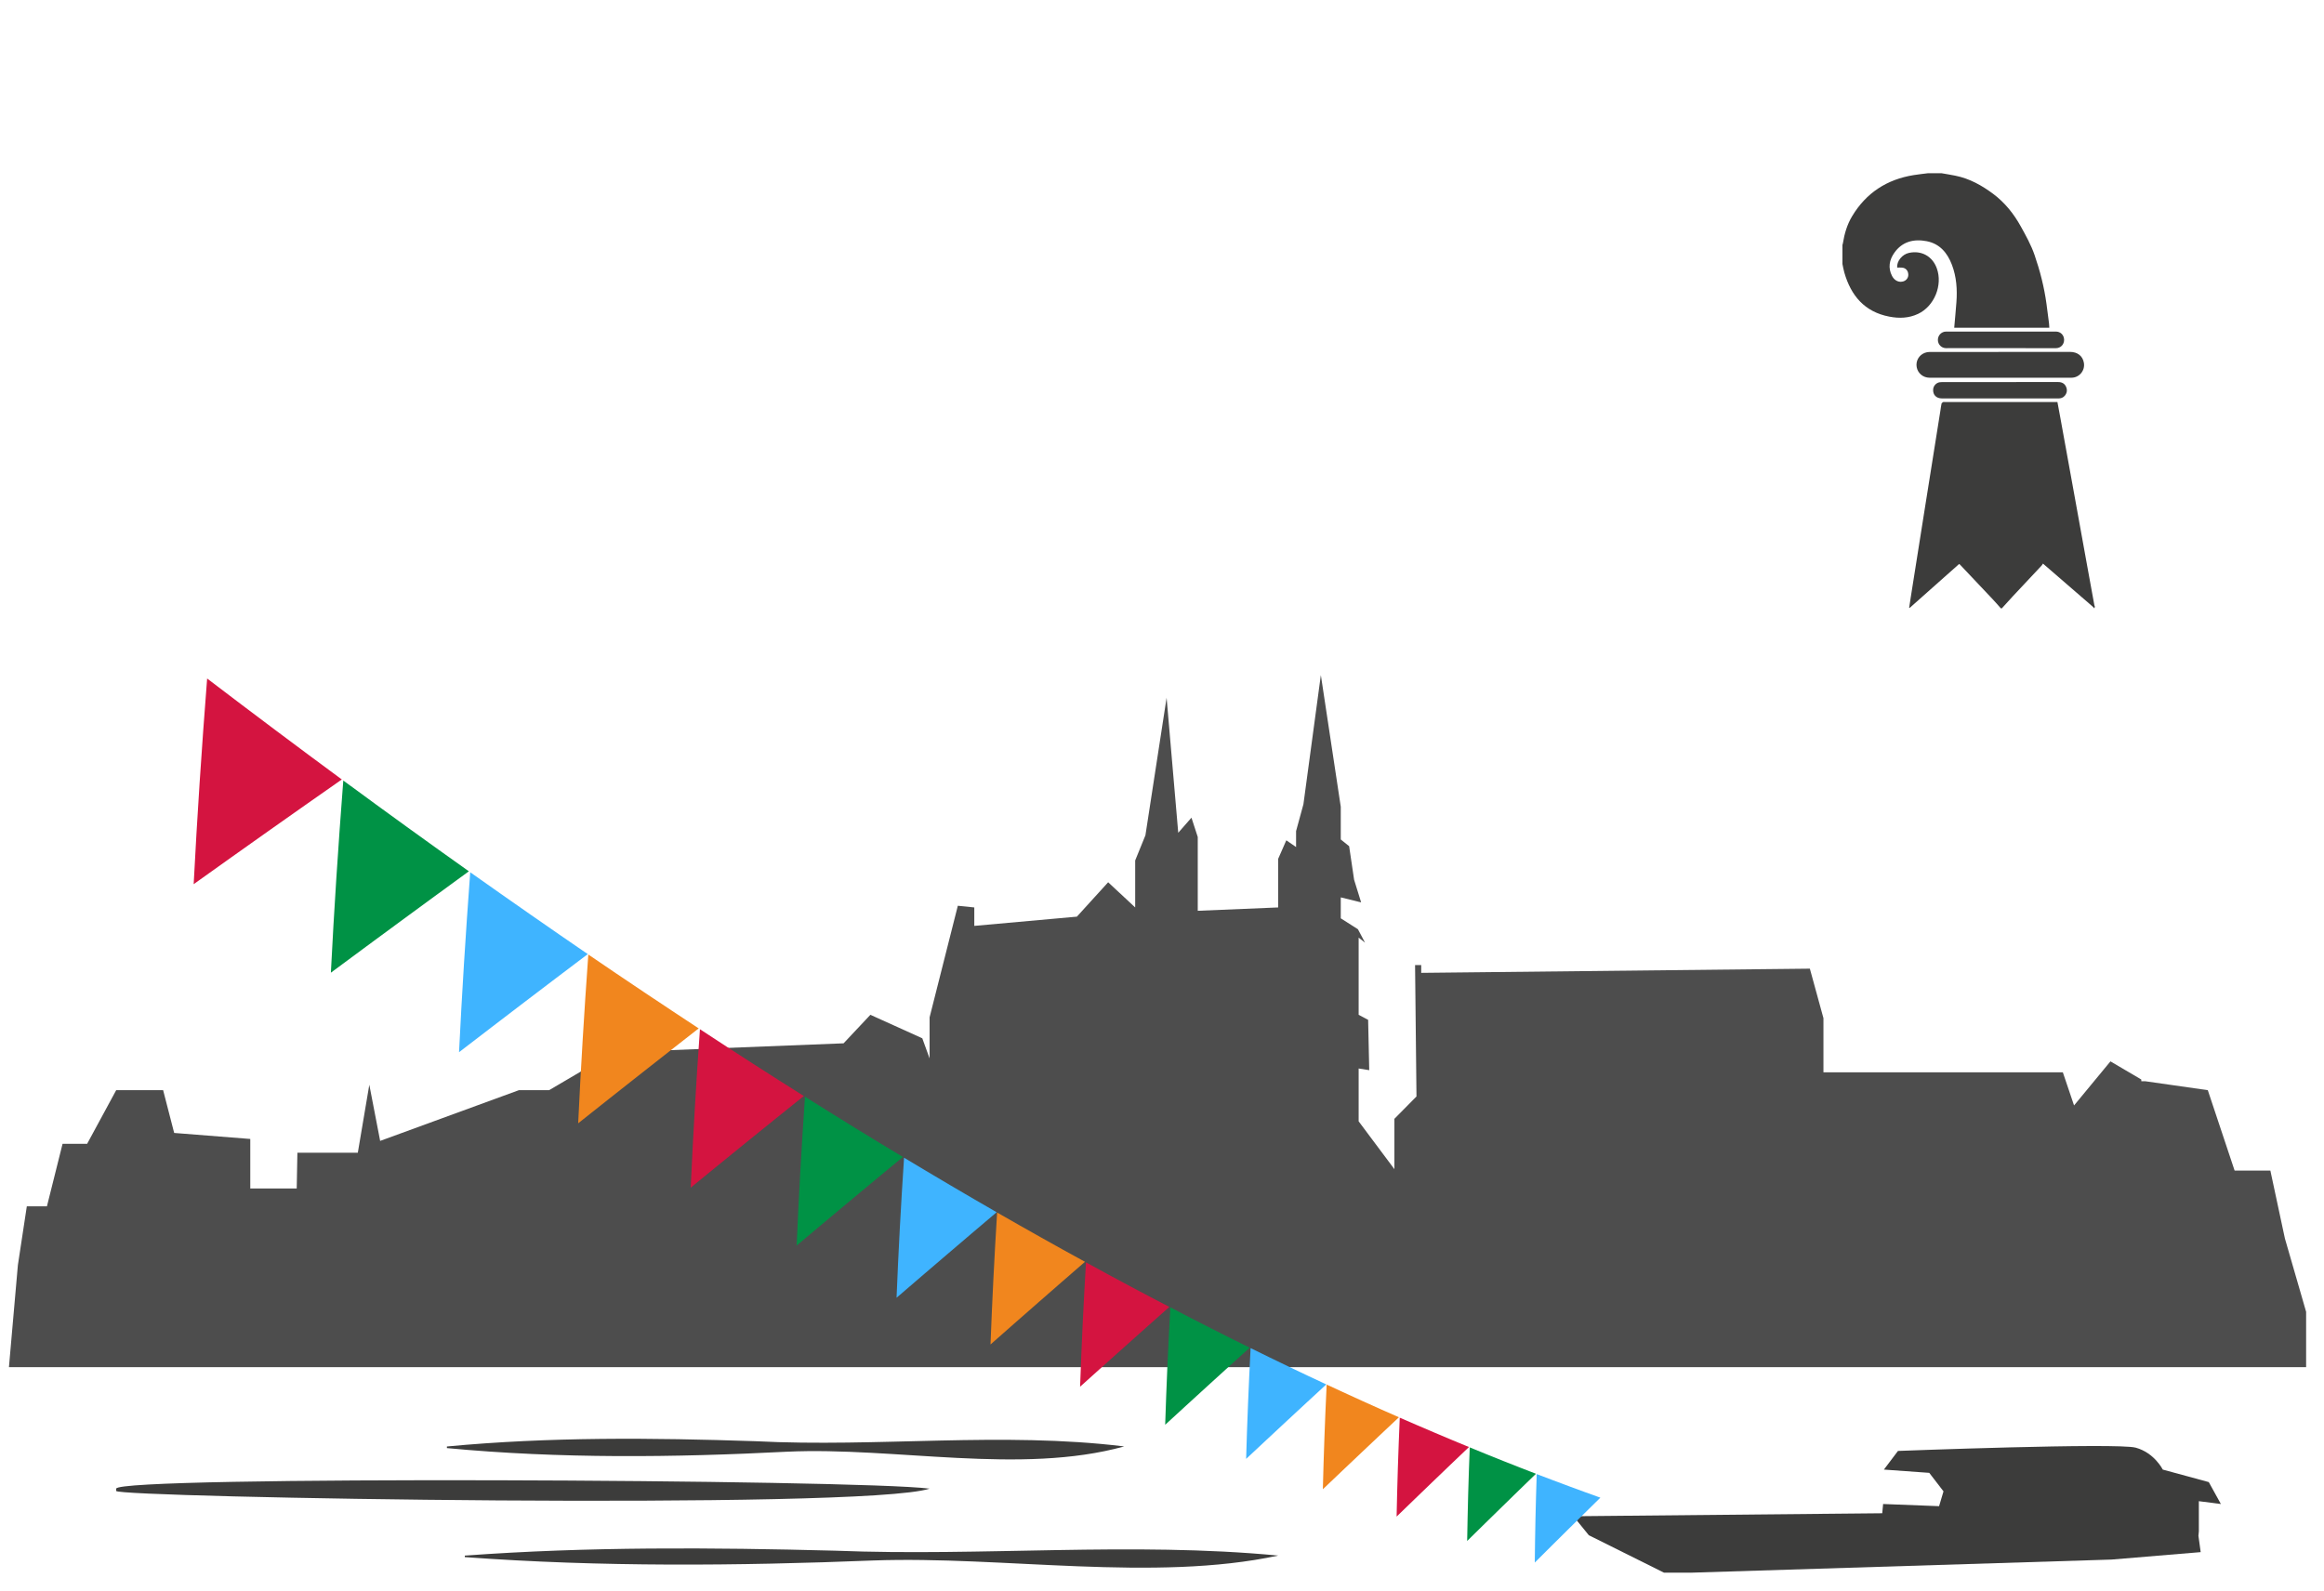 <?xml version="1.0" encoding="utf-8"?>
<!-- Generator: Adobe Illustrator 16.0.0, SVG Export Plug-In . SVG Version: 6.00 Build 0)  -->
<!DOCTYPE svg PUBLIC "-//W3C//DTD SVG 1.1//EN" "http://www.w3.org/Graphics/SVG/1.1/DTD/svg11.dtd">
<svg version="1.1" id="Layer_1" xmlns="http://www.w3.org/2000/svg" xmlns:xlink="http://www.w3.org/1999/xlink" x="0px" y="0px"
	 width="260px" height="178px" viewBox="0 0 260 178" style="enable-background:new 0 0 260 178;" xml:space="preserve">
<path style="fill:#3C3C3B;" d="M189.113,176l47.104-1.47l9.987-0.833l-0.252-1.828l0.047-0.496v-3.377l2.465,0.317l-1.355-2.452
	l-5.146-1.4c0,0-0.936-1.88-3.022-2.452c-2.088-0.573-26.603,0.364-26.603,0.364l-1.575,2.088l5.075,0.365l1.593,2.071l-0.494,1.658
	l-6.261-0.242l-0.098,1.035l-34.551,0.334l1.723,2.124l8.416,4.193H189.113z"/>
<polygon style="fill:#4D4D4D;" points="255.625,138.593 254,131 250,131 247,122 240,121 239.562,121 239.558,120.805 
	236.109,118.777 232.037,123.71 230.782,120 204,120 204,113.942 202.48,108.402 159,108.872 159,108 158.312,108 158.47,122.705 
	156,125.206 156,130.84 152,125.487 152,119.574 153.185,119.762 153.061,114.129 152,113.565 152,104.93 152.715,105.492 
	151.92,103.99 150,102.77 150,100.424 152.278,100.986 151.492,98.451 150.936,94.697 150,93.945 150,90.286 147.772,75.547 
	145.822,90.003 145,93.008 145,94.792 143.906,94.039 143,96.105 143,101.551 134,101.926 134,93.665 133.296,91.506 
	131.817,93.195 130.515,78.081 128.146,93.477 127,96.293 127,101.551 123.976,98.733 120.477,102.582 109,103.615 109,101.551 
	107.158,101.362 104,113.848 104,118.448 103.182,116.194 97.375,113.565 94.378,116.757 72.931,117.604 71.172,111.971 
	69.589,118.26 67.811,118.252 61.433,122 58.054,122 42.53,127.678 41.317,121.394 40.031,129 33.271,129 33.196,133 28,133 
	28,127.46 19.486,126.787 18.25,122 13,122 9.75,128 7,128 5.25,135 3,135 2,141.584 1,153 258,153 258,146.806 "/>
<g>
	<path style="fill-rule:evenodd;clip-rule:evenodd;fill:#3C3C3B;" d="M223.852,68.081c-0.312-0.35-0.619-0.704-0.94-1.045
		c-1.206-1.282-2.415-2.559-3.624-3.837c-0.023-0.024-0.052-0.045-0.103-0.088c-1.849,1.643-3.697,3.284-5.545,4.926
		c-0.017-0.009-0.034-0.018-0.051-0.027c0.06-0.385,0.115-0.771,0.177-1.155c0.513-3.243,1.025-6.487,1.541-9.731
		c0.593-3.734,1.189-7.468,1.783-11.202c0.04-0.254,0.066-0.512,0.124-0.762c0.016-0.067,0.119-0.121,0.191-0.169
		c0.03-0.02,0.083-0.002,0.127-0.002c4.122,0,8.244,0,12.366,0c0.084,0,0.169,0,0.279,0c0.106,0.572,0.214,1.133,0.314,1.696
		c0.493,2.714,0.985,5.432,1.479,8.146c0.507,2.801,1.013,5.602,1.52,8.403c0.271,1.492,0.543,2.985,0.816,4.478
		c0.011,0.055,0.038,0.108,0.059,0.163c-0.019,0.068-0.034,0.138-0.052,0.206c-0.064-0.066-0.123-0.138-0.193-0.199
		c-1.304-1.128-2.607-2.258-3.913-3.387c-0.531-0.46-1.063-0.917-1.649-1.424c-0.057,0.085-0.096,0.164-0.153,0.226
		c-1.062,1.134-2.127,2.265-3.188,3.399c-0.426,0.458-0.841,0.924-1.262,1.385C223.921,68.081,223.887,68.081,223.852,68.081z"/>
	<path style="fill-rule:evenodd;clip-rule:evenodd;fill:#3C3C3B;" d="M217.204,19.384c0.522,0.092,1.046,0.175,1.565,0.28
		c1.581,0.321,2.948,1.081,4.227,2.038c1.303,0.976,2.288,2.208,3.073,3.62c0.579,1.043,1.159,2.082,1.55,3.215
		c0.614,1.779,1.078,3.595,1.333,5.462c0.1,0.73,0.193,1.461,0.285,2.193c0.02,0.151,0.021,0.306,0.032,0.486
		c-3.56,0-7.1,0-10.638,0c0.082-0.949,0.174-1.903,0.245-2.857c0.106-1.425,0.01-2.837-0.5-4.183
		c-0.503-1.325-1.353-2.355-2.815-2.644c-1.439-0.282-2.736,0.03-3.629,1.293c-0.561,0.794-0.731,1.683-0.257,2.597
		c0.274,0.527,0.777,0.754,1.259,0.606c0.361-0.11,0.586-0.43,0.559-0.796c-0.029-0.414-0.282-0.701-0.683-0.744
		c-0.184-0.021-0.371-0.005-0.562-0.005c-0.063-0.71,0.551-1.483,1.337-1.649c1.391-0.293,2.604,0.382,3.094,1.72
		c0.691,1.893-0.275,4.253-2.091,5.109c-1.038,0.49-2.122,0.521-3.223,0.308c-2.758-0.533-4.281-2.338-5.026-4.926
		c-0.092-0.317-0.145-0.647-0.215-0.973c0-0.704,0-1.409,0-2.113c0.019-0.063,0.042-0.128,0.052-0.193
		c0.171-1.076,0.479-2.116,1.042-3.049c1.57-2.605,3.894-4.108,6.888-4.586c0.532-0.085,1.069-0.142,1.604-0.21
		C216.208,19.384,216.706,19.384,217.204,19.384z"/>
	<path style="fill-rule:evenodd;clip-rule:evenodd;fill:#3C3C3B;" d="M223.777,42.271c-2.638,0-5.274,0.001-7.911-0.001
		c-0.711-0.002-1.304-0.494-1.432-1.172c-0.131-0.686,0.24-1.358,0.904-1.611c0.164-0.062,0.351-0.098,0.525-0.098
		c5.239-0.006,10.479-0.009,15.717-0.009c0.85-0.001,1.434,0.466,1.559,1.234c0.141,0.855-0.509,1.645-1.377,1.656
		c-0.72,0.009-1.441,0-2.164,0C227.658,42.271,225.717,42.271,223.777,42.271L223.777,42.271z"/>
	<path style="fill-rule:evenodd;clip-rule:evenodd;fill:#3C3C3B;" d="M223.75,44.59c-2.163,0-4.326,0.001-6.488-0.002
		c-0.64,0-1.029-0.401-0.989-1.009c0.027-0.401,0.343-0.747,0.741-0.804c0.085-0.013,0.171-0.018,0.256-0.018
		c4.326-0.001,8.651,0.001,12.977-0.004c0.411,0,0.723,0.149,0.893,0.524c0.162,0.358,0.113,0.706-0.142,1.011
		c-0.189,0.227-0.44,0.304-0.733,0.303C228.093,44.588,225.922,44.59,223.75,44.59z"/>
	<path style="fill-rule:evenodd;clip-rule:evenodd;fill:#3C3C3B;" d="M223.871,37.105c2.042,0,4.085,0.002,6.127,0
		c0.526-0.001,0.925,0.394,0.925,0.927c0,0.531-0.395,0.934-0.921,0.932c-3.939-0.002-7.878-0.006-11.816-0.007
		c-0.154,0-0.309,0.007-0.464,0.007c-0.51-0.002-0.912-0.404-0.919-0.913c-0.007-0.522,0.401-0.945,0.916-0.945
		C219.77,37.105,221.821,37.105,223.871,37.105z"/>
</g>
<g>
	<g>
		<g style="enable-background:new    ;">
			<defs>
				<polygon id="SVGID_37_" style="enable-background:new    ;" points="19.995,198.378 22.055,75.826 196.929,92.43 
					177.527,173.963 				"/>
			</defs>
			<clipPath id="SVGID_2_">
				<use xlink:href="#SVGID_37_"  style="overflow:visible;"/>
			</clipPath>
			<g style="clip-path:url(#SVGID_2_);">
				<g>
					<g>
						<g>
							<path style="fill:#3FB4FF;" d="M171.922,164.964c-0.028,0.844-0.055,1.685-0.078,2.521c-0.023,0.834-0.044,1.665-0.062,2.492
								c-0.018,0.824-0.033,1.645-0.046,2.46c-0.013,0.813-0.023,1.623-0.031,2.429c0.618-0.617,1.234-1.231,1.85-1.843
								c0.614-0.61,1.228-1.218,1.839-1.823c0.611-0.604,1.221-1.206,1.829-1.806c0.607-0.6,1.214-1.196,1.819-1.791
								c-0.583-0.208-1.167-0.419-1.753-0.633c-0.589-0.215-1.179-0.432-1.771-0.651c-0.595-0.221-1.19-0.443-1.788-0.669
								C173.129,165.424,172.526,165.195,171.922,164.964"/>
							<path style="fill:#009245;" d="M164.431,161.976c-0.036,0.894-0.068,1.783-0.099,2.668c-0.029,0.883-0.056,1.761-0.08,2.635
								c-0.023,0.871-0.044,1.738-0.062,2.602c-0.019,0.86-0.035,1.716-0.049,2.569c0.648-0.639,1.295-1.274,1.94-1.907
								c0.645-0.633,1.288-1.263,1.931-1.89c0.641-0.627,1.281-1.251,1.919-1.872c0.638-0.62,1.274-1.237,1.909-1.852
								c-0.606-0.234-1.214-0.47-1.823-0.708c-0.613-0.24-1.228-0.482-1.844-0.727c-0.619-0.247-1.24-0.496-1.862-0.748
								C165.686,162.492,165.059,162.235,164.431,161.976"/>
							<path style="fill:#D41440;" d="M156.6,158.652c-0.041,0.943-0.079,1.883-0.114,2.818c-0.035,0.932-0.067,1.86-0.098,2.784
								c-0.029,0.921-0.056,1.838-0.079,2.75c-0.023,0.91-0.045,1.815-0.062,2.717c0.683-0.662,1.363-1.32,2.042-1.976
								c0.678-0.654,1.354-1.306,2.029-1.955c0.674-0.647,1.347-1.293,2.018-1.936c0.671-0.642,1.34-1.28,2.008-1.917
								c-0.634-0.26-1.269-0.523-1.905-0.789c-0.64-0.268-1.281-0.538-1.924-0.812c-0.646-0.274-1.295-0.553-1.946-0.833
								C157.914,159.224,157.258,158.939,156.6,158.652"/>
							<path style="fill:#F1861E;" d="M148.422,154.947c-0.049,0.999-0.094,1.993-0.135,2.983c-0.042,0.986-0.08,1.968-0.115,2.946
								c-0.035,0.975-0.067,1.944-0.097,2.91c-0.029,0.963-0.056,1.921-0.079,2.875c0.717-0.685,1.434-1.366,2.147-2.045
								c0.714-0.678,1.425-1.353,2.136-2.024c0.709-0.671,1.416-1.339,2.121-2.004c0.704-0.664,1.407-1.325,2.107-1.983
								c-0.66-0.288-1.323-0.581-1.987-0.877c-0.668-0.298-1.338-0.599-2.011-0.903c-0.675-0.306-1.353-0.615-2.032-0.928
								C149.795,155.584,149.109,155.267,148.422,154.947"/>
							<path style="fill:#3FB4FF;" d="M139.912,150.864c-0.054,1.058-0.105,2.111-0.154,3.159c-0.048,1.045-0.093,2.085-0.135,3.12
								c-0.042,1.032-0.08,2.059-0.116,3.08c-0.035,1.019-0.066,2.031-0.095,3.04c0.757-0.709,1.512-1.414,2.265-2.117
								c0.751-0.701,1.501-1.399,2.249-2.095c0.747-0.693,1.492-1.385,2.235-2.072c0.741-0.687,1.481-1.37,2.22-2.051
								c-0.691-0.321-1.385-0.647-2.08-0.976c-0.699-0.331-1.401-0.665-2.104-1.003c-0.708-0.34-1.417-0.683-2.129-1.029
								C141.351,151.572,140.632,151.22,139.912,150.864"/>
							<path style="fill:#009245;" d="M130.936,146.306c-0.064,1.122-0.124,2.238-0.179,3.35c-0.056,1.106-0.108,2.209-0.156,3.306
								c-0.048,1.092-0.092,2.18-0.133,3.262c-0.041,1.079-0.078,2.152-0.112,3.221c0.797-0.733,1.594-1.464,2.388-2.191
								c0.793-0.726,1.584-1.448,2.373-2.168c0.788-0.718,1.573-1.433,2.356-2.145c0.782-0.71,1.562-1.417,2.34-2.121
								c-0.725-0.357-1.452-0.719-2.181-1.084c-0.733-0.367-1.469-0.738-2.206-1.113c-0.742-0.376-1.485-0.757-2.232-1.142
								C132.443,147.092,131.691,146.701,130.936,146.306"/>
							<path style="fill:#D41440;" d="M121.495,141.269c-0.071,1.188-0.138,2.371-0.201,3.549c-0.062,1.172-0.122,2.34-0.176,3.501
								c-0.054,1.157-0.105,2.31-0.152,3.456c-0.047,1.142-0.09,2.279-0.13,3.411c0.844-0.761,1.686-1.517,2.525-2.27
								c0.837-0.752,1.673-1.5,2.506-2.244c0.832-0.743,1.661-1.483,2.487-2.22c0.825-0.735,1.648-1.467,2.469-2.195
								c-0.761-0.396-1.524-0.795-2.29-1.199c-0.77-0.405-1.543-0.815-2.318-1.229c-0.78-0.417-1.562-0.838-2.346-1.263
								C123.08,142.138,122.289,141.705,121.495,141.269"/>
							<path style="fill:#F1861E;" d="M111.554,135.693c-0.079,1.258-0.153,2.512-0.223,3.76c-0.07,1.244-0.136,2.482-0.197,3.715
								c-0.062,1.229-0.119,2.451-0.172,3.669c-0.053,1.213-0.103,2.421-0.148,3.622c0.893-0.786,1.782-1.57,2.67-2.352
								c0.886-0.778,1.771-1.555,2.652-2.326c0.88-0.771,1.758-1.538,2.634-2.301c0.874-0.762,1.745-1.52,2.614-2.273
								c-0.801-0.438-1.605-0.88-2.411-1.326c-0.811-0.449-1.625-0.903-2.44-1.362c-0.821-0.461-1.646-0.926-2.473-1.396
								C113.227,136.65,112.392,136.174,111.554,135.693"/>
							<path style="fill:#3FB4FF;" d="M101.143,129.559c-0.089,1.336-0.173,2.666-0.253,3.991c-0.079,1.32-0.154,2.635-0.224,3.943
								c-0.07,1.304-0.135,2.602-0.196,3.894c-0.06,1.287-0.116,2.568-0.167,3.844c0.946-0.815,1.89-1.627,2.831-2.435
								c0.939-0.806,1.875-1.607,2.81-2.406c0.932-0.797,1.862-1.59,2.789-2.379c0.926-0.787,1.849-1.571,2.77-2.351
								c-0.844-0.485-1.689-0.976-2.539-1.47c-0.854-0.497-1.711-0.999-2.571-1.505c-0.866-0.51-1.734-1.024-2.606-1.544
								C102.908,130.619,102.027,130.092,101.143,129.559"/>
							<path style="fill:#009245;" d="M90.058,122.732c-0.097,1.42-0.19,2.834-0.278,4.243c-0.088,1.402-0.171,2.8-0.249,4.191
								c-0.078,1.386-0.151,2.765-0.218,4.139c-0.068,1.368-0.13,2.729-0.187,4.085c1.004-0.846,2.005-1.687,3.004-2.523
								c0.997-0.835,1.991-1.666,2.983-2.493c0.99-0.825,1.977-1.646,2.962-2.463c0.983-0.814,1.963-1.626,2.941-2.433
								c-0.891-0.535-1.785-1.075-2.683-1.621c-0.903-0.549-1.81-1.104-2.72-1.664c-0.916-0.564-1.835-1.134-2.758-1.709
								C91.925,123.906,90.993,123.321,90.058,122.732"/>
							<path style="fill:#D41440;" d="M78.308,115.18c-0.108,1.513-0.21,3.019-0.308,4.518c-0.097,1.494-0.188,2.98-0.274,4.462
								c-0.086,1.475-0.167,2.942-0.242,4.404c-0.075,1.456-0.145,2.905-0.21,4.348c1.069-0.876,2.136-1.748,3.199-2.615
								c1.061-0.865,2.12-1.726,3.175-2.581c1.053-0.854,2.104-1.703,3.152-2.547c1.045-0.843,2.088-1.681,3.128-2.513
								c-0.945-0.595-1.893-1.194-2.845-1.799c-0.958-0.609-1.919-1.224-2.884-1.845c-0.971-0.625-1.946-1.255-2.925-1.892
								C80.289,116.479,79.3,115.833,78.308,115.18"/>
							<path style="fill:#F1861E;" d="M65.819,106.819c-0.116,1.609-0.227,3.213-0.333,4.81c-0.105,1.591-0.206,3.176-0.3,4.753
								c-0.095,1.571-0.184,3.136-0.268,4.693c-0.083,1.551-0.162,3.096-0.234,4.633c1.141-0.908,2.278-1.811,3.413-2.709
								c1.132-0.896,2.26-1.785,3.385-2.671c1.123-0.884,2.242-1.763,3.357-2.637c1.113-0.873,2.223-1.74,3.329-2.604
								c-1-0.658-2.005-1.321-3.014-1.99c-1.016-0.673-2.037-1.353-3.062-2.039c-1.032-0.69-2.069-1.387-3.111-2.091
								C67.932,108.258,66.878,107.542,65.819,106.819"/>
							<path style="fill:#3FB4FF;" d="M52.607,97.614c-0.128,1.718-0.25,3.429-0.366,5.132c-0.116,1.696-0.226,3.386-0.331,5.067
								c-0.104,1.675-0.202,3.342-0.295,5.002c-0.092,1.652-0.179,3.298-0.259,4.935c1.219-0.938,2.435-1.872,3.647-2.8
								c1.209-0.926,2.415-1.847,3.617-2.763c1.199-0.913,2.394-1.821,3.585-2.725c1.188-0.901,2.374-1.797,3.554-2.688
								c-1.064-0.729-2.133-1.463-3.207-2.205c-1.081-0.747-2.168-1.501-3.26-2.261c-1.1-0.767-2.204-1.539-3.314-2.318
								C54.86,99.205,53.736,98.413,52.607,97.614"/>
							<path style="fill:#009245;" d="M38.406,87.348c-0.142,1.834-0.278,3.661-0.407,5.48c-0.129,1.812-0.252,3.617-0.369,5.414
								c-0.116,1.789-0.225,3.569-0.328,5.343c-0.102,1.765-0.198,3.521-0.286,5.269c1.31-0.972,2.615-1.938,3.915-2.898
								c1.297-0.957,2.59-1.909,3.878-2.855c1.285-0.944,2.565-1.883,3.841-2.816c1.272-0.931,2.541-1.856,3.804-2.778
								c-1.138-0.808-2.281-1.622-3.428-2.444c-1.156-0.828-2.316-1.663-3.482-2.506c-1.174-0.85-2.354-1.706-3.539-2.57
								C40.812,89.113,39.612,88.235,38.406,87.348"/>
							<path style="fill:#D41440;" d="M23.174,75.933c-0.154,1.965-0.302,3.921-0.442,5.868c-0.14,1.939-0.273,3.869-0.399,5.791
								c-0.126,1.913-0.245,3.818-0.355,5.715c-0.111,1.888-0.214,3.768-0.311,5.64c1.404-1.005,2.804-2.003,4.199-2.995
								c1.392-0.99,2.779-1.974,4.162-2.951c1.379-0.975,2.754-1.944,4.125-2.907c1.367-0.961,2.729-1.915,4.088-2.864
								c-1.219-0.898-2.443-1.804-3.672-2.718c-1.239-0.92-2.482-1.849-3.732-2.786c-1.259-0.943-2.525-1.896-3.796-2.858
								C25.757,77.897,24.469,76.92,23.174,75.933"/>
						</g>
					</g>
				</g>
			</g>
		</g>
	</g>
</g>
<path style="fill:#3C3C3B;" d="M13,166.598c0-1.466,82.966-1.043,91-0.004c-7.475,2.442-91,0.984-91,0.258V166.598z"/>
<path style="fill:#3C3C3B;" d="M52,174.087c13.775-1.012,27.631-0.911,41.438-0.551c16.505,0.66,33.109-1.021,49.562,0.547
	c-13.887,2.985-30.821,0.03-45.286,0.549c-15.205,0.605-30.534,0.74-45.714-0.377V174.087z"/>
<path style="fill:#3C3C3B;" d="M50,161.875c11.47-1.085,23.007-0.978,34.502-0.591c13.743,0.708,27.568-1.095,41.268,0.586
	c-11.563,3.201-25.663,0.033-37.707,0.589c-12.66,0.649-25.424,0.794-38.064-0.404V161.875z"/>
</svg>
